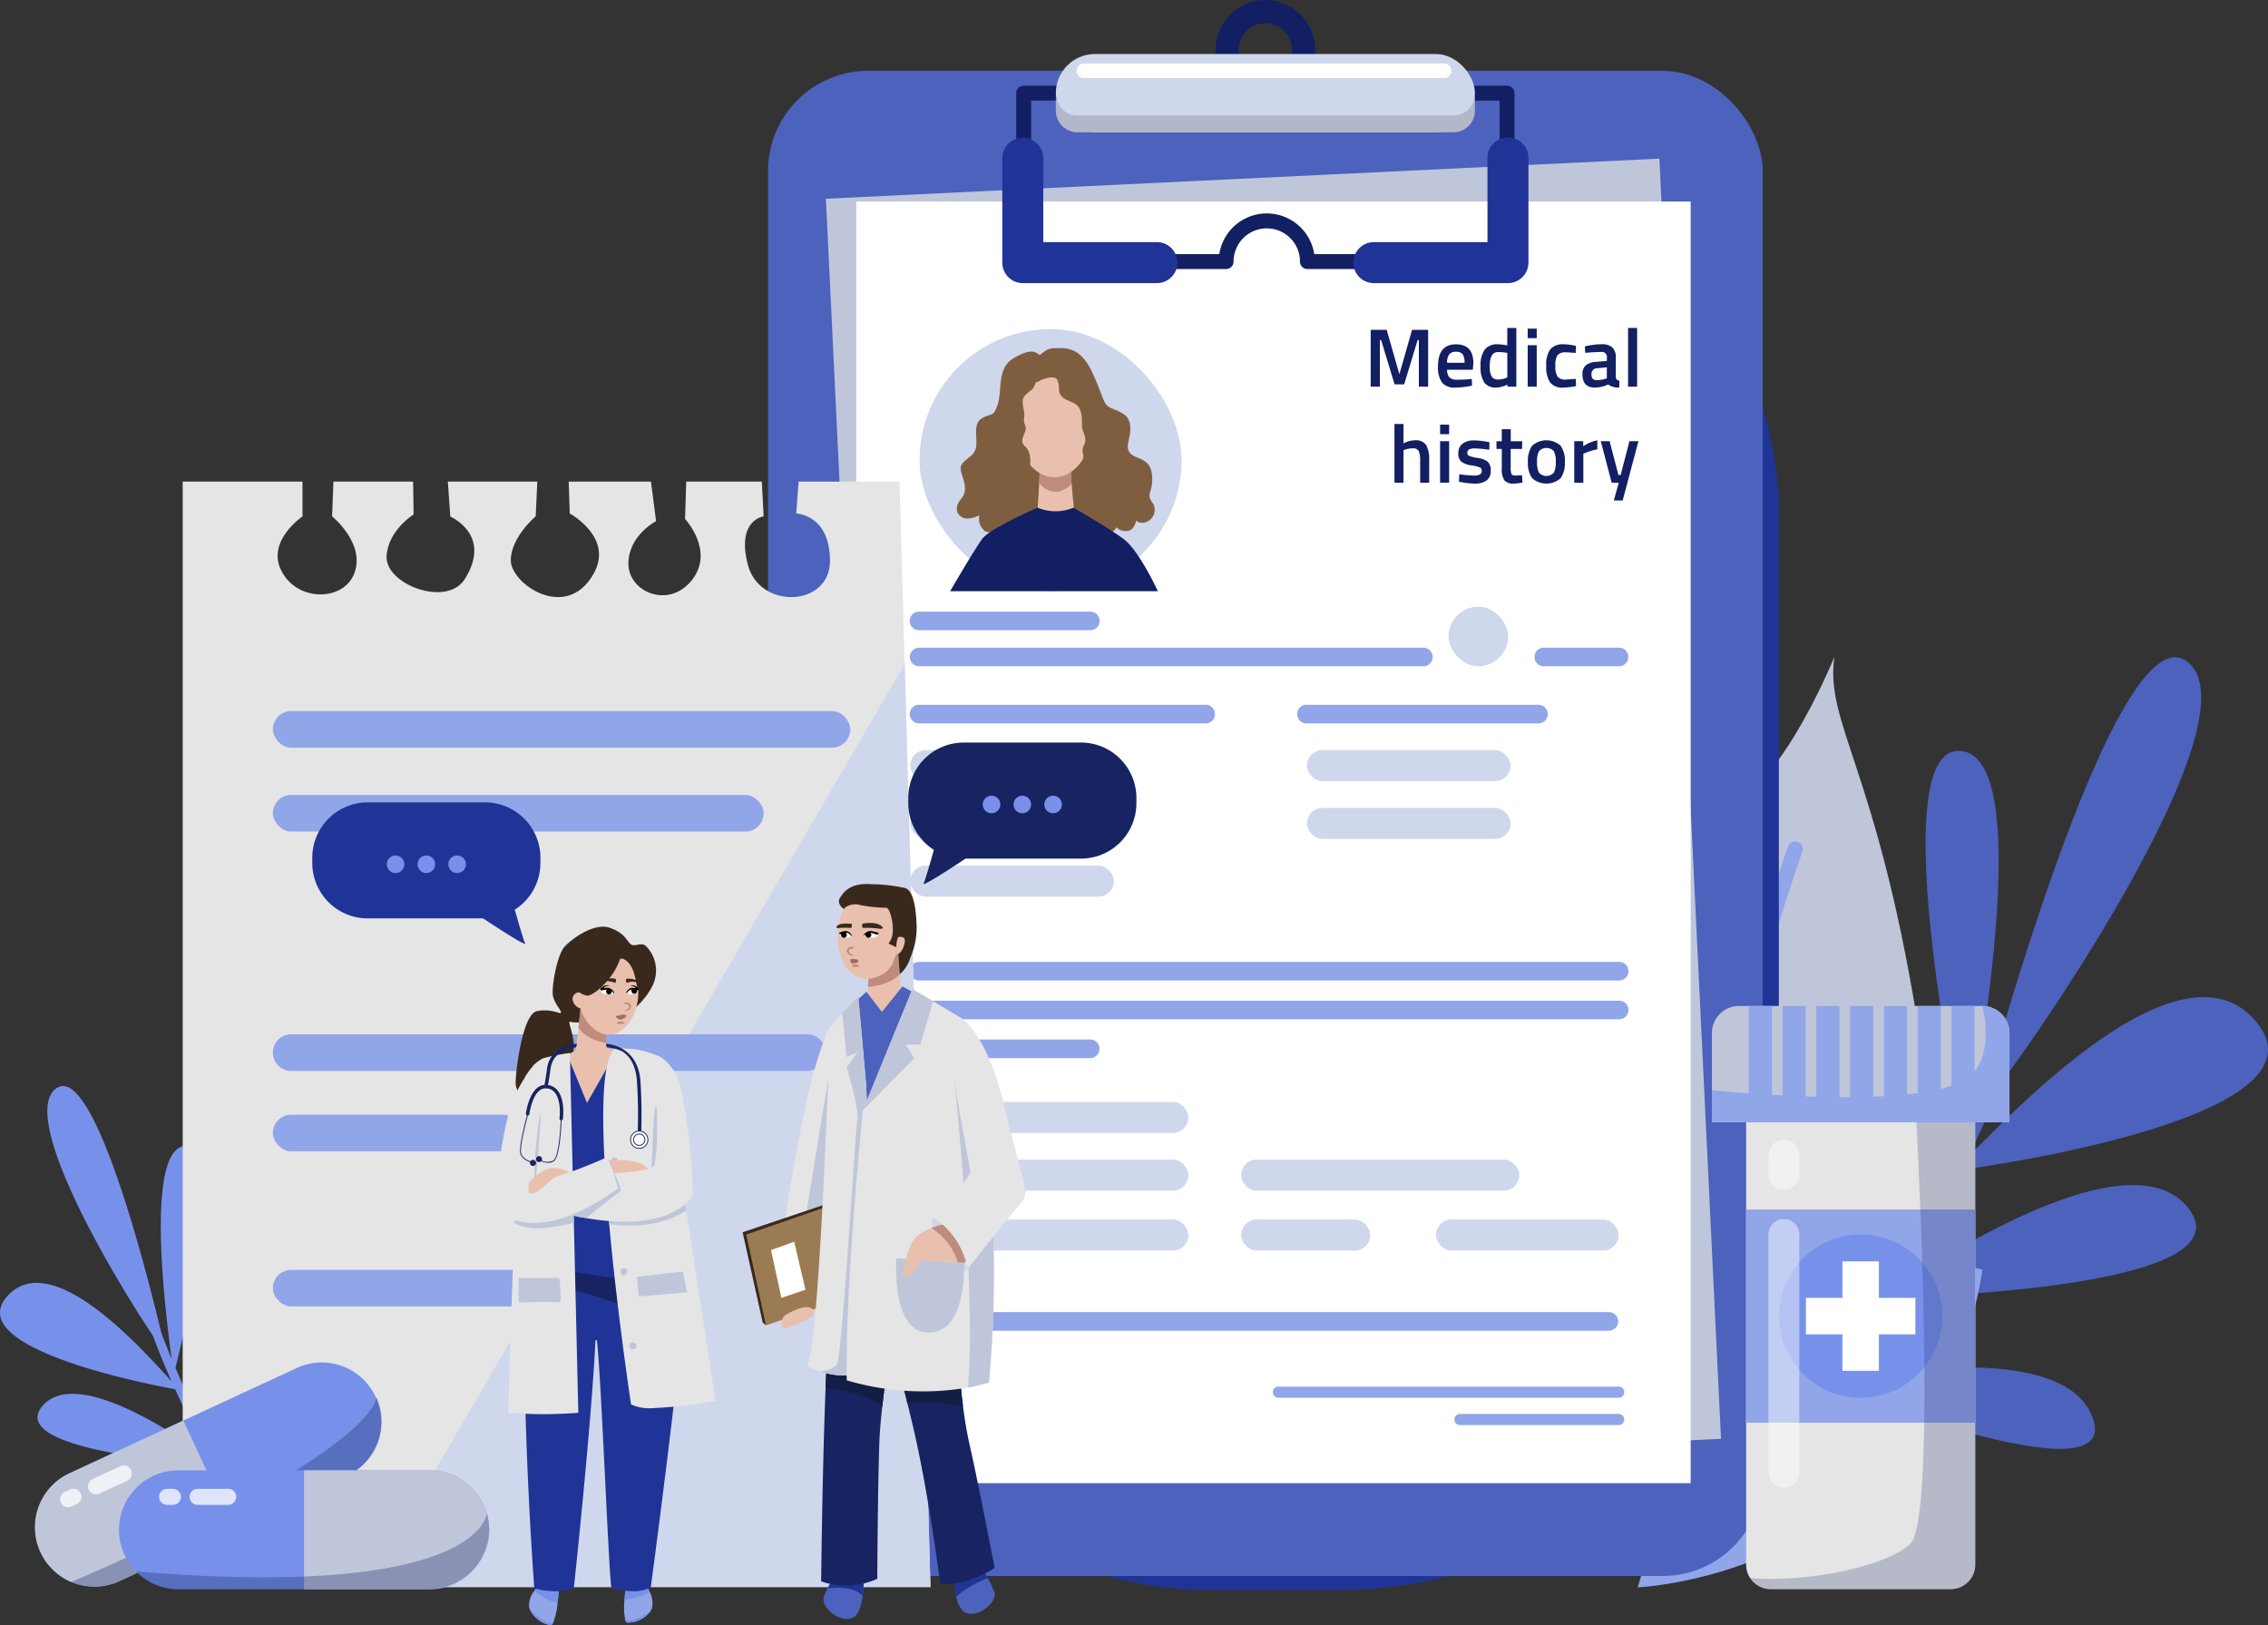 <svg xmlns="http://www.w3.org/2000/svg" width="353.524" height="253.282" viewBox="0 0 353.524 253.282">
  <rect x="0" y="0" width="353.524" height="253.282" fill="#333333" stroke="none"/>
  <g id="Grupo_897" data-name="Grupo 897" transform="translate(-5187.224 -5207.473)">
    <path id="Trazado_4969" data-name="Trazado 4969" d="M5193.85,5426.594c5.339-6.25,21.346,4.771,26.1,8.275-2.227-4.084-4.031-7.795-5.429-10.876-5.223-.96-33.461-6.582-26.074-14.589,6.956-7.54,21.051,8.474,25.528,13.372-1.558-3.515-2.525-6.054-2.931-7.163-5.705-8.447-20.869-33.766-15.189-38.407,5.74-4.691,13.993,27.49,16.5,37.946.275.75.811,2.167,1.62,4.108-1.078-8.078-4.129-32.864,2.2-33.222,6.7-.379-.112,28.608-1.6,34.635,1.112,2.588,2.613,5.871,4.52,9.6-.238-6.115-.594-27.071,5.57-29.356,6.529-2.42-3.221,24.856-5.164,30.145a163.3,163.3,0,0,0,8.455,14.472.693.693,0,1,1-1.158.76q-.7-1.069-1.371-2.126c-4.678,1.583-26.615,8.69-23.683,1.74,2.8-6.634,18.7-3.429,23.3-2.347-1.672-2.665-3.191-5.259-4.558-7.727C5215.363,5435.483,5188.137,5433.281,5193.85,5426.594Z" fill="#7791eb"/>
    <g id="Grupo_843" data-name="Grupo 843">
      <path id="Trazado_4970" data-name="Trazado 4970" d="M5495.856,5380.234c1.222.033,43.9-59.356,32.554-69.441S5495.856,5380.234,5495.856,5380.234Z" fill="#4c62bc"/>
      <path id="Trazado_4971" data-name="Trazado 4971" d="M5493.558,5386c.037-1.361,12.14-60.225-.663-61.486S5493.558,5386,5493.558,5386Z" fill="#4c62bc"/>
      <path id="Trazado_4972" data-name="Trazado 4972" d="M5491.591,5390c1.536-.265,33.909-39.1,47.24-23.383S5491.591,5390,5491.591,5390Z" fill="#4c62bc"/>
      <path id="Trazado_4973" data-name="Trazado 4973" d="M5480.522,5409.752s37.513-27.11,47.8-14S5480.522,5409.752,5480.522,5409.752Z" fill="#4c62bc"/>
      <path id="Trazado_4974" data-name="Trazado 4974" d="M5484.462,5403.134s5.008-48.56-7.212-53.677S5484.462,5403.134,5484.462,5403.134Z" fill="#4c62bc"/>
      <path id="Trazado_4975" data-name="Trazado 4975" d="M5471.381,5423.107s36.941-8.33,42.016,5.254S5471.381,5423.107,5471.381,5423.107Z" fill="#4c62bc"/>
      <g id="Grupo_842" data-name="Grupo 842">
        <path id="Trazado_4976" data-name="Trazado 4976" d="M5469.374,5427.73a1.187,1.187,0,0,0,.968-.5,268.561,268.561,0,0,0,29.665-52.62,1.191,1.191,0,1,0-2.22-.862,266.128,266.128,0,0,1-29.379,52.093,1.192,1.192,0,0,0,.966,1.886Z" fill="#4c62bc"/>
      </g>
    </g>
    <g id="Grupo_844" data-name="Grupo 844">
      <path id="Trazado_4977" data-name="Trazado 4977" d="M5486,5366.085c-6.367-38.91-14.353-45.984-12.836-56.242,0,0-5.2,12.734-11.217,19.1s-29.006,32.9-31.128,71.806,16.979,49.875,16.979,49.875S5492.367,5404.994,5486,5366.085Z" fill="#bfc6da"/>
      <path id="Trazado_4978" data-name="Trazado 4978" d="M5449,5411.985a1.2,1.2,0,0,1,.072-.562c1.165-9.112,2.859-19.492,5.315-30.8-.012-.035-.029-.067-.038-.1l-5.567-22.442a1.191,1.191,0,0,1,2.312-.573l4.454,17.956a361.581,361.581,0,0,1,10.367-36.051,1.19,1.19,0,1,1,2.251.776,360.025,360.025,0,0,0-10.724,37.655l17.371-9.324a1.191,1.191,0,0,1,1.126,2.1l-19.179,10.295c-2.265,10.391-3.88,19.992-5.03,28.539l23-14.69a1.191,1.191,0,0,1,1.282,2.007l-24.689,15.765c-2.9,23.132-2.352,37.776-2.341,38.041a1.189,1.189,0,0,1-1.138,1.241l-.052,0a1.192,1.192,0,0,1-1.189-1.14C5446.6,5450.407,5446.032,5435.5,5449,5411.985Z" fill="#91a5e9"/>
    </g>
    <path id="Trazado_4979" data-name="Trazado 4979" d="M5442.492,5454.869s45.984-1.768,53.766-49.521C5496.258,5405.348,5459.824,5395.444,5442.492,5454.869Z" fill="#91a5e9"/>
    <g id="Grupo_866" data-name="Grupo 866">
      <path id="Trazado_4980" data-name="Trazado 4980" d="M5384.464,5207.473a7.766,7.766,0,1,0,7.767,7.767A7.767,7.767,0,0,0,5384.464,5207.473Zm0,11.9a4.137,4.137,0,1,1,4.137-4.137A4.137,4.137,0,0,1,5384.464,5219.377Z" fill="#121f63"/>
      <rect id="Rectángulo_986" data-name="Rectángulo 986" width="157.556" height="236.769" rx="68.602" transform="translate(5306.944 5218.506)" fill="#203497"/>
      <rect id="Rectángulo_987" data-name="Rectángulo 987" width="155.04" height="234.592" rx="15.612" transform="translate(5306.944 5218.506)" fill="#4c62bc"/>
      <rect id="Rectángulo_988" data-name="Rectángulo 988" width="130.071" height="199.751" transform="translate(5315.962 5238.447) rotate(-2.755)" fill="#bfc6da"/>
      <rect id="Rectángulo_989" data-name="Rectángulo 989" width="130.071" height="199.751" transform="translate(5320.687 5238.883)" fill="#fff"/>
      <g id="Grupo_845" data-name="Grupo 845">
        <path id="Trazado_4981" data-name="Trazado 4981" d="M5347.954,5233.749h-2.322V5221.99a1.161,1.161,0,0,1,1.161-1.161h14.372v2.323h-13.211Z" fill="#121f63"/>
      </g>
      <g id="Grupo_846" data-name="Grupo 846">
        <path id="Trazado_4982" data-name="Trazado 4982" d="M5420.974,5233.749h2.323V5221.99a1.162,1.162,0,0,0-1.162-1.161h-14.371v2.323h13.21Z" fill="#121f63"/>
      </g>
      <rect id="Rectángulo_990" data-name="Rectángulo 990" width="65.326" height="12.194" rx="6.097" transform="translate(5351.801 5215.893)" fill="#cfd7ed"/>
      <path id="Trazado_4983" data-name="Trazado 4983" d="M5400.589,5247.081h-8.507a7.488,7.488,0,0,0-14.8,0h-8.507a1.161,1.161,0,1,0,0,2.323h9.569a1.161,1.161,0,0,0,1.161-1.162,5.177,5.177,0,1,1,10.354,0,1.161,1.161,0,0,0,1.161,1.162h9.569a1.161,1.161,0,0,0,0-2.323Z" fill="#121f63"/>
      <g id="Grupo_847" data-name="Grupo 847">
        <path id="Trazado_4984" data-name="Trazado 4984" d="M5367.552,5251.6h-20.9a3.194,3.194,0,0,1-3.194-3.194v-16.259a3.194,3.194,0,0,1,6.388,0v13.065h17.71a3.194,3.194,0,1,1,0,6.388Z" fill="#203497"/>
      </g>
      <g id="Grupo_848" data-name="Grupo 848">
        <path id="Trazado_4985" data-name="Trazado 4985" d="M5401.376,5251.6h20.9a3.2,3.2,0,0,0,3.194-3.194v-16.259a3.194,3.194,0,1,0-6.387,0v13.065h-17.711a3.194,3.194,0,0,0,0,6.388Z" fill="#203497"/>
      </g>
      <rect id="Rectángulo_991" data-name="Rectángulo 991" width="40.841" height="40.841" rx="20.42" transform="translate(5330.559 5258.766)" fill="#cfd7ed"/>
      <g id="Grupo_850" data-name="Grupo 850">
        <path id="Trazado_4986" data-name="Trazado 4986" d="M5349.143,5262.708c.415.311.822-.974,2.444-.974s4.028-.4,5.975,3.952,1.547,4.811,2.979,5.441,2.749.974,2.863,2.864-.916,3.093,0,4.124,3.093.63,3.38,3.322-.985,2.9.03,4.3a2.031,2.031,0,0,1-1.162,3.179,1.5,1.5,0,0,1-1.331-.3s-.258,1.589-1.461,1.632-1.546-.6-1.546-.6-.8,1.08-1.418,1.117c-1.417.086-1.589-.473-1.906-.945,0,0-.64,1.214-1.487,1.288-.733.065-1.633-1.374-1.633-1.374s.129,1.755-1.117,1.72c-1.58-.045-1.5-1.291-1.5-1.291s-.645,1.475-1.8,1.272a1.486,1.486,0,0,1-1.226-1.347s-.638,1.6-1.824,1.312a1.825,1.825,0,0,1-1.418-1.237s-.387,1.418-1.546.945a2.154,2.154,0,0,1-1.246-1.761s-1.236,1.7-2.512.85a2.479,2.479,0,0,1-.8-2.439,3.728,3.728,0,0,1-2.148.515c-1.166-.231-2.037-1.481-.687-3.05,1.589-1.847-.6-4.167.043-5.283s2.019-1.289,2.277-2.793-.559-3.622.945-4.5,1.761-.058,2.448-2.206-.172-5.584,2.449-7.131S5348.57,5262.278,5349.143,5262.708Z" fill="#7f5e40"/>
        <g id="Grupo_849" data-name="Grupo 849">
          <path id="Trazado_4987" data-name="Trazado 4987" d="M5355.344,5293.078a7.491,7.491,0,0,1-7.09.129c.5-2.873.8-7.47.95-10.431.087-1.687.126-2.842.126-2.842h4.752c.023.8.092,1.842.186,2.988C5354.624,5287.253,5355.344,5293.078,5355.344,5293.078Z" fill="#e9c0ad"/>
          <path id="Trazado_4988" data-name="Trazado 4988" d="M5354.268,5282.922a5.021,5.021,0,0,1-2.154,1.221,3.564,3.564,0,0,1-2.91-1.367c.087-1.687.126-2.842.126-2.842h4.752C5354.1,5280.734,5354.174,5281.776,5354.268,5282.922Z" fill="#be8b7d"/>
          <path id="Trazado_4989" data-name="Trazado 4989" d="M5356.172,5276.884c-.55,1.076.273,1.494-.271,2.355h0a6.836,6.836,0,0,1-1.418,1.552,4.654,4.654,0,0,1-2.9,1.063,4.587,4.587,0,0,1-2.69-.907,6.213,6.213,0,0,1-1.1-1.014v0c-.016-.071.3-1.96-.813-2.927-.983-.855.131-1.972.131-2.71,0-.687-.378-.688-.244-1.809.108-.9-.3-1.775-.221-2.619.081-.9,1.375-1.518,1.6-1.861.343-.515.405-1.064.609-1.02a.3.3,0,0,0,.281-.076c.228-.228,2.511-1.134,2.89-.222.476,1.146.1,1.706.487,2.292.645.982,1.764.948,2.578,1.66s.8,2.141.778,3.269C5355.862,5274.785,5356.818,5275.623,5356.172,5276.884Z" fill="#e9c0ad"/>
        </g>
      </g>
      <path id="Trazado_4990" data-name="Trazado 4990" d="M5348.969,5286.6s-7.4,3.184-8.636,4.853-5.008,8.159-5.008,8.159H5367.7s-2.891-6.333-5.371-8.159-7.781-4.853-7.781-4.853A7.284,7.284,0,0,1,5348.969,5286.6Z" fill="#121f63"/>
      <g id="Grupo_864" data-name="Grupo 864">
        <g id="Grupo_851" data-name="Grupo 851">
          <path id="Trazado_4991" data-name="Trazado 4991" d="M5400.882,5267.735v-8.851h2.494l1.976,6.912,1.977-6.912h2.507v8.851h-1.447v-7.262h-.194l-2.093,6.9h-1.5l-2.093-6.9h-.194v7.262Z" fill="#121f63"/>
          <path id="Trazado_4992" data-name="Trazado 4992" d="M5416.283,5266.572l.361-.039.027,1.047a13.421,13.421,0,0,1-2.611.3,2.48,2.48,0,0,1-2.06-.788,4.055,4.055,0,0,1-.627-2.52q0-3.437,2.8-3.437,2.712,0,2.713,2.959l-.09,1.008h-4.006a1.771,1.771,0,0,0,.349,1.175,1.646,1.646,0,0,0,1.254.375Q5415.313,5266.649,5416.283,5266.572Zm-.776-2.558a2.206,2.206,0,0,0-.3-1.338,1.24,1.24,0,0,0-1.027-.381,1.288,1.288,0,0,0-1.053.4,2.123,2.123,0,0,0-.342,1.318Z" fill="#121f63"/>
          <path id="Trazado_4993" data-name="Trazado 4993" d="M5423.583,5258.587v9.148h-1.4v-.336a3.867,3.867,0,0,1-1.731.478,2.191,2.191,0,0,1-1.854-.763,4.266,4.266,0,0,1-.588-2.558,4.178,4.178,0,0,1,.653-2.61,2.451,2.451,0,0,1,2.035-.814,10.091,10.091,0,0,1,1.473.168v-2.713Zm-1.628,7.8.22-.09v-3.825a8.781,8.781,0,0,0-1.435-.129q-1.305,0-1.3,2.17a3.188,3.188,0,0,0,.3,1.648,1.07,1.07,0,0,0,.963.458A3.412,3.412,0,0,0,5421.955,5266.391Z" fill="#121f63"/>
          <path id="Trazado_4994" data-name="Trazado 4994" d="M5425.353,5260.176v-1.486h1.408v1.486Zm0,7.559v-6.461h1.408v6.461Z" fill="#121f63"/>
          <path id="Trazado_4995" data-name="Trazado 4995" d="M5430.948,5261.132a8.582,8.582,0,0,1,1.615.181l.323.065-.052,1.111q-1.02-.1-1.512-.1a1.591,1.591,0,0,0-1.318.439,2.886,2.886,0,0,0-.335,1.654,3.116,3.116,0,0,0,.323,1.679,1.554,1.554,0,0,0,1.343.465l1.512-.1.039,1.125a12.417,12.417,0,0,1-1.964.232,2.442,2.442,0,0,1-2.074-.795,4.387,4.387,0,0,1-.6-2.6,4.091,4.091,0,0,1,.633-2.578A2.533,2.533,0,0,1,5430.948,5261.132Z" fill="#121f63"/>
          <path id="Trazado_4996" data-name="Trazado 4996" d="M5439.088,5263.264v2.946a.615.615,0,0,0,.148.42.718.718,0,0,0,.42.174l-.038,1.073a2.722,2.722,0,0,1-1.719-.478,4.91,4.91,0,0,1-2.08.478q-1.926,0-1.925-2.054a1.758,1.758,0,0,1,.523-1.422,2.854,2.854,0,0,1,1.609-.53l1.667-.141v-.466a.783.783,0,0,0-.892-.93q-.828,0-2.067.1l-.414.026-.052-1a11.251,11.251,0,0,1,2.591-.336,2.381,2.381,0,0,1,1.706.511A2.18,2.18,0,0,1,5439.088,5263.264Zm-2.9,1.6a.869.869,0,0,0-.891.97q0,.891.788.891a4.977,4.977,0,0,0,1.37-.207l.233-.078v-1.718Z" fill="#121f63"/>
          <path id="Trazado_4997" data-name="Trazado 4997" d="M5441,5267.735v-9.148h1.408v9.148Z" fill="#121f63"/>
        </g>
        <g id="Grupo_852" data-name="Grupo 852">
          <path id="Trazado_4998" data-name="Trazado 4998" d="M5357.1,5305.7h-26.541a1.452,1.452,0,1,1,0-2.9H5357.1a1.452,1.452,0,1,1,0,2.9Z" fill="#91a5e9"/>
        </g>
        <g id="Grupo_853" data-name="Grupo 853">
          <path id="Trazado_4999" data-name="Trazado 4999" d="M5357.1,5372.384h-26.541a1.451,1.451,0,1,1,0-2.9H5357.1a1.451,1.451,0,1,1,0,2.9Z" fill="#91a5e9"/>
        </g>
        <g id="Grupo_854" data-name="Grupo 854">
          <path id="Trazado_5000" data-name="Trazado 5000" d="M5409.143,5311.317h-78.584a1.451,1.451,0,1,1,0-2.9h78.584a1.451,1.451,0,0,1,0,2.9Z" fill="#91a5e9"/>
        </g>
        <g id="Grupo_855" data-name="Grupo 855">
          <path id="Trazado_5001" data-name="Trazado 5001" d="M5439.531,5311.317h-11.613a1.451,1.451,0,1,1,0-2.9h11.613a1.451,1.451,0,1,1,0,2.9Z" fill="#91a5e9"/>
        </g>
        <rect id="Rectángulo_992" data-name="Rectángulo 992" width="9.291" height="9.291" rx="4.645" transform="translate(5413.014 5302.026)" fill="#cfd7ed"/>
        <g id="Grupo_856" data-name="Grupo 856">
          <path id="Trazado_5002" data-name="Trazado 5002" d="M5375.076,5320.221h-44.517a1.452,1.452,0,1,1,0-2.9h44.517a1.452,1.452,0,1,1,0,2.9Z" fill="#91a5e9"/>
        </g>
        <g id="Grupo_857" data-name="Grupo 857">
          <path id="Trazado_5003" data-name="Trazado 5003" d="M5426.95,5320.221h-36a1.452,1.452,0,1,1,0-2.9h36a1.452,1.452,0,1,1,0,2.9Z" fill="#91a5e9"/>
        </g>
        <g id="Grupo_858" data-name="Grupo 858">
          <path id="Trazado_5004" data-name="Trazado 5004" d="M5439.531,5360.287H5330.559a1.452,1.452,0,1,1,0-2.9h108.972a1.452,1.452,0,1,1,0,2.9Z" fill="#91a5e9"/>
        </g>
        <g id="Grupo_859" data-name="Grupo 859">
          <path id="Trazado_5005" data-name="Trazado 5005" d="M5439.531,5366.336H5330.559a1.452,1.452,0,1,1,0-2.9h108.972a1.452,1.452,0,1,1,0,2.9Z" fill="#91a5e9"/>
        </g>
        <g id="Grupo_860" data-name="Grupo 860">
          <path id="Trazado_5006" data-name="Trazado 5006" d="M5438.08,5414.871H5330.559a1.452,1.452,0,0,1,0-2.9H5438.08a1.452,1.452,0,0,1,0,2.9Z" fill="#91a5e9"/>
        </g>
        <g id="Grupo_861" data-name="Grupo 861">
          <path id="Trazado_5007" data-name="Trazado 5007" d="M5439.531,5425.323H5386.5a.871.871,0,1,1,0-1.742h53.034a.871.871,0,0,1,0,1.742Z" fill="#91a5e9"/>
        </g>
        <g id="Grupo_862" data-name="Grupo 862">
          <path id="Trazado_5008" data-name="Trazado 5008" d="M5439.531,5429.581H5414.8a.871.871,0,0,1,0-1.742h24.727a.871.871,0,0,1,0,1.742Z" fill="#91a5e9"/>
        </g>
        <rect id="Rectángulo_993" data-name="Rectángulo 993" width="31.743" height="4.839" rx="2.419" transform="translate(5329.107 5324.382)" fill="#cfd7ed"/>
        <rect id="Rectángulo_994" data-name="Rectángulo 994" width="31.743" height="4.839" rx="2.419" transform="translate(5329.107 5333.383)" fill="#cfd7ed"/>
        <rect id="Rectángulo_995" data-name="Rectángulo 995" width="43.357" height="4.839" rx="2.419" transform="translate(5329.107 5379.208)" fill="#cfd7ed"/>
        <rect id="Rectángulo_996" data-name="Rectángulo 996" width="43.357" height="4.839" rx="2.419" transform="translate(5329.107 5388.208)" fill="#cfd7ed"/>
        <rect id="Rectángulo_997" data-name="Rectángulo 997" width="43.357" height="4.839" rx="2.419" transform="translate(5380.69 5388.208)" fill="#cfd7ed"/>
        <rect id="Rectángulo_998" data-name="Rectángulo 998" width="43.357" height="4.839" rx="2.419" transform="translate(5329.107 5397.547)" fill="#cfd7ed"/>
        <rect id="Rectángulo_999" data-name="Rectángulo 999" width="20.13" height="4.839" rx="2.419" transform="translate(5380.69 5397.547)" fill="#cfd7ed"/>
        <rect id="Rectángulo_1000" data-name="Rectángulo 1000" width="28.477" height="4.839" rx="2.419" transform="translate(5411.054 5397.547)" fill="#cfd7ed"/>
        <rect id="Rectángulo_1001" data-name="Rectángulo 1001" width="31.743" height="4.839" rx="2.419" transform="translate(5390.948 5324.382)" fill="#cfd7ed"/>
        <rect id="Rectángulo_1002" data-name="Rectángulo 1002" width="31.743" height="4.839" rx="2.419" transform="translate(5390.948 5333.383)" fill="#cfd7ed"/>
        <rect id="Rectángulo_1003" data-name="Rectángulo 1003" width="31.743" height="4.839" rx="2.419" transform="translate(5329.107 5342.383)" fill="#cfd7ed"/>
        <g id="Grupo_863" data-name="Grupo 863">
          <path id="Trazado_5009" data-name="Trazado 5009" d="M5405.993,5282.7h-1.408v-9.148h1.408v3.024a3.988,3.988,0,0,1,1.771-.478,1.939,1.939,0,0,1,1.763.73,4.622,4.622,0,0,1,.472,2.41v3.462h-1.409v-3.424a3.608,3.608,0,0,0-.219-1.486.938.938,0,0,0-.931-.439,3.891,3.891,0,0,0-1.24.207l-.207.077Z" fill="#121f63"/>
          <path id="Trazado_5010" data-name="Trazado 5010" d="M5411.7,5275.142v-1.487h1.408v1.487Zm0,7.558v-6.461h1.408v6.461Z" fill="#121f63"/>
          <path id="Trazado_5011" data-name="Trazado 5011" d="M5419.366,5277.57a18.8,18.8,0,0,0-2.21-.206,1.962,1.962,0,0,0-.949.162.551.551,0,0,0-.265.51.5.5,0,0,0,.291.49,6.443,6.443,0,0,0,1.369.33,3.152,3.152,0,0,1,1.531.588,1.835,1.835,0,0,1,.453,1.422,1.731,1.731,0,0,1-.653,1.5,3.2,3.2,0,0,1-1.906.478,11.43,11.43,0,0,1-1.99-.22l-.4-.064.052-1.176a19.155,19.155,0,0,0,2.235.207,2.065,2.065,0,0,0,.975-.168.59.59,0,0,0,.291-.555.555.555,0,0,0-.278-.537,5.5,5.5,0,0,0-1.331-.323,3.533,3.533,0,0,1-1.544-.549,1.631,1.631,0,0,1-.491-1.369,1.716,1.716,0,0,1,.679-1.487,2.891,2.891,0,0,1,1.738-.49,12.307,12.307,0,0,1,2.028.206l.4.078Z" fill="#121f63"/>
          <path id="Trazado_5012" data-name="Trazado 5012" d="M5424.483,5277.441H5422.7v2.843a3.04,3.04,0,0,0,.116,1.047q.116.258.6.258l1.059-.039.065,1.124a7.515,7.515,0,0,1-1.318.168,1.853,1.853,0,0,1-1.5-.5,3.165,3.165,0,0,1-.407-1.9v-3h-.827v-1.2h.827v-1.873h1.4v1.873h1.783Z" fill="#121f63"/>
          <path id="Trazado_5013" data-name="Trazado 5013" d="M5426.052,5276.938a3.344,3.344,0,0,1,4.432,0,4,4,0,0,1,.665,2.519,4.158,4.158,0,0,1-.646,2.533,3.358,3.358,0,0,1-4.47,0,4.158,4.158,0,0,1-.646-2.533A4.01,4.01,0,0,1,5426.052,5276.938Zm1.053,4.2a1.57,1.57,0,0,0,2.326,0,3.585,3.585,0,0,0,.3-1.693,3.237,3.237,0,0,0-.316-1.667,1.578,1.578,0,0,0-2.287,0,3.225,3.225,0,0,0-.317,1.667A3.585,3.585,0,0,0,5427.1,5281.137Z" fill="#121f63"/>
          <path id="Trazado_5014" data-name="Trazado 5014" d="M5432.61,5282.7v-6.461h1.4v.776a6.13,6.13,0,0,1,2.2-.917v1.408a9.057,9.057,0,0,0-1.9.569l-.284.116v4.509Z" fill="#121f63"/>
          <path id="Trazado_5015" data-name="Trazado 5015" d="M5436.744,5276.239h1.382l1.37,5.259h.349l1.369-5.259h1.4l-2.455,9.239h-1.383l.776-2.778h-1.111Z" fill="#121f63"/>
        </g>
      </g>
      <path id="Trazado_5016" data-name="Trazado 5016" d="M5417.127,5222.112v2.613a3.36,3.36,0,0,1-3.362,3.362h-58.6a3.361,3.361,0,0,1-3.362-3.362v-2.613a3.361,3.361,0,0,0,3.362,3.362h58.6A3.36,3.36,0,0,0,5417.127,5222.112Z" fill="#b2b8c9"/>
      <g id="Grupo_865" data-name="Grupo 865">
        <path id="Trazado_5017" data-name="Trazado 5017" d="M5412.336,5219.632h-56.18a1.125,1.125,0,0,1,0-2.251h56.18a1.125,1.125,0,1,1,0,2.251Z" fill="#fff"/>
      </g>
    </g>
    <g id="Grupo_867" data-name="Grupo 867">
      <path id="Trazado_5018" data-name="Trazado 5018" d="M5332.263,5454.827h-87.811l-28.752-.106V5282.535h18.676v5.424s-5.483,3.708-3.409,8.228c2.346,5.171,9.936,5.124,11.538.5s-3.516-8.733-3.516-8.733l.206-5.424h12.422l.08,5.125s-3.948,2.419-4.214,6.466c-.3,4.4,9.371,8.076,12.182,3.616,4.374-6.925-2.253-9.757-2.253-9.757l-.379-5.45h13.944l-.252,5.41s-3.882,3.264-3.882,6.879,8.567,9.591,12.854,2.174c3.33-5.723-3.662-9.485-3.662-9.485l-.166-4.978h12.821l.8,6.168s-4.314,2.22-4.314,6.626c0,4.427,6.281,7.112,9.89,2.572s-1.057-9.544-1.057-9.544l.18-5.822h11.784l.285,5.424s-4.273.5-2.465,7.53,12.807,6.626,12.807-.6-5.264-7.384-5.264-7.384l.372-4.965h15.732l.8,28.433v.007Z" fill="#e5e5e6"/>
      <path id="Trazado_5019" data-name="Trazado 5019" d="M5332.263,5454.827h-87.811l83.79-143.852Z" fill="#cfd7ed"/>
      <rect id="Rectángulo_1004" data-name="Rectángulo 1004" width="90.004" height="5.7" rx="2.85" transform="translate(5229.76 5318.301)" fill="#91a5e9"/>
      <rect id="Rectángulo_1005" data-name="Rectángulo 1005" width="76.501" height="5.7" rx="2.85" transform="translate(5229.76 5331.375)" fill="#91a5e9"/>
      <path id="Trazado_5020" data-name="Trazado 5020" d="M5313.053,5374.381H5232.61a2.85,2.85,0,0,1-2.85-2.85h0a2.85,2.85,0,0,1,2.85-2.85h80.443a2.85,2.85,0,0,1,2.85,2.85h0A2.85,2.85,0,0,1,5313.053,5374.381Z" fill="#91a5e9"/>
      <rect id="Rectángulo_1006" data-name="Rectángulo 1006" width="38.733" height="5.7" rx="2.85" transform="translate(5229.76 5381.212)" fill="#91a5e9"/>
      <rect id="Rectángulo_1007" data-name="Rectángulo 1007" width="61.533" height="5.7" rx="2.85" transform="translate(5229.76 5405.388)" fill="#91a5e9"/>
    </g>
    <g id="Grupo_870" data-name="Grupo 870">
      <path id="Trazado_5021" data-name="Trazado 5021" d="M5241.361,5437.449l-35.544,16.464a9.262,9.262,0,0,1-7.786-16.807l35.541-16.465a9.263,9.263,0,0,1,7.789,16.808Z" fill="#7791eb"/>
      <path id="Trazado_5022" data-name="Trazado 5022" d="M5193.521,5449.4a9.259,9.259,0,0,1,4.511-12.3l17.77-8.233,7.787,16.81-17.77,8.232A9.264,9.264,0,0,1,5193.521,5449.4Z" fill="#bfc6da"/>
      <path id="Trazado_5023" data-name="Trazado 5023" d="M5241.361,5437.449l-35.544,16.464a9.218,9.218,0,0,1-7.514.119c48.647-20.79,47.567-28.881,47.567-28.881A9.262,9.262,0,0,1,5241.361,5437.449Z" fill="#172461" opacity="0.32"/>
      <g id="Grupo_868" data-name="Grupo 868" opacity="0.76">
        <path id="Trazado_5024" data-name="Trazado 5024" d="M5199.2,5441.879l-.814.376a1.248,1.248,0,1,1-1.048-2.265l.814-.377a1.248,1.248,0,0,1,1.048,2.266Z" fill="#fff"/>
      </g>
      <g id="Grupo_869" data-name="Grupo 869" opacity="0.76">
        <path id="Trazado_5025" data-name="Trazado 5025" d="M5207.027,5438.26l-4.319,2a1.248,1.248,0,1,1-1.048-2.266l4.32-2a1.248,1.248,0,1,1,1.047,2.266Z" fill="#fff"/>
      </g>
    </g>
    <g id="Grupo_873" data-name="Grupo 873">
      <path id="Trazado_5026" data-name="Trazado 5026" d="M5263.469,5445.887v.006c0,.156,0,.312-.013.465,0,.1-.012.2-.022.3a9.259,9.259,0,0,1-9.23,8.5h-39.167a9.229,9.229,0,0,1-6.6-2.765,8.994,8.994,0,0,1-.661-.749,9.26,9.26,0,0,1,7.261-15.013H5254.2a9.265,9.265,0,0,1,8.909,6.725h0c.081.287.15.58.2.88.015.084.031.172.043.256.019.118.035.234.047.356.013.1.022.2.028.3.007.072.013.144.016.219s.006.131.009.2C5263.465,5445.668,5263.469,5445.778,5263.469,5445.887Z" fill="#7791eb"/>
      <path id="Trazado_5027" data-name="Trazado 5027" d="M5263.468,5445.891a9.26,9.26,0,0,1-9.263,9.263H5234.62v-18.525h19.585A9.263,9.263,0,0,1,5263.468,5445.891Z" fill="#bfc6da"/>
      <path id="Trazado_5028" data-name="Trazado 5028" d="M5263.469,5445.765v.128c0,.156,0,.312-.013.465,0,.1-.012.2-.022.3a9.463,9.463,0,0,1-9.424,8.5h-38.973a9.229,9.229,0,0,1-6.6-2.765c53.861,4.475,54.676-9.037,54.676-9.037h0c.081.287.15.58.2.88.015.084.031.172.043.256.019.118.035.234.047.356.013.1.022.2.028.3.007.072.013.144.016.219s.006.131.009.2S5263.469,5445.7,5263.469,5445.765Z" fill="#172461" opacity="0.32"/>
      <g id="Grupo_871" data-name="Grupo 871" opacity="0.76">
        <path id="Trazado_5029" data-name="Trazado 5029" d="M5214.174,5442.017h-.9a1.248,1.248,0,0,1,0-2.5h.9a1.248,1.248,0,1,1,0,2.5Z" fill="#fff"/>
      </g>
      <g id="Grupo_872" data-name="Grupo 872" opacity="0.76">
        <path id="Trazado_5030" data-name="Trazado 5030" d="M5222.795,5442.017h-4.759a1.248,1.248,0,0,1,0-2.5h4.759a1.248,1.248,0,0,1,0,2.5Z" fill="#fff"/>
      </g>
    </g>
    <g id="Grupo_876" data-name="Grupo 876">
      <path id="Trazado_5031" data-name="Trazado 5031" d="M5495.118,5379.454v71.876a3.822,3.822,0,0,1-3.822,3.822h-28.073a3.826,3.826,0,0,1-3.822-3.822v-71.876Z" fill="#e5e5e6"/>
      <path id="Trazado_5032" data-name="Trazado 5032" d="M5500.449,5368.483v13.9H5454.07v-13.9a4.221,4.221,0,0,1,4.222-4.222h37.935A4.221,4.221,0,0,1,5500.449,5368.483Z" fill="#bfc6da"/>
      <rect id="Rectángulo_1008" data-name="Rectángulo 1008" width="35.717" height="33.227" transform="translate(5459.401 5395.982)" fill="#91a5e9"/>
      <circle id="Elipse_67" data-name="Elipse 67" cx="12.727" cy="12.727" r="12.727" transform="translate(5464.532 5399.868)" fill="#7791eb"/>
      <path id="Trazado_5033" data-name="Trazado 5033" d="M5480.1,5409.752v-5.687h-5.687v5.687h-5.687v5.687h5.687v5.687h5.687v-5.687h5.687v-5.687Z" fill="#fff"/>
      <path id="Trazado_5034" data-name="Trazado 5034" d="M5495.118,5379.454v71.876a3.822,3.822,0,0,1-3.822,3.822h-28.073a3.812,3.812,0,0,1-3.209-1.748c8.183.8,21.306-1.679,25-5.369,4.4-4.4.778-68.581.778-68.581Z" fill="#172461" opacity="0.23"/>
      <g id="Grupo_874" data-name="Grupo 874" opacity="0.46">
        <path id="Trazado_5035" data-name="Trazado 5035" d="M5465.286,5392.95a2.4,2.4,0,0,1-2.4-2.4v-3.021a2.4,2.4,0,1,1,4.8,0v3.021A2.4,2.4,0,0,1,5465.286,5392.95Z" fill="#fff"/>
      </g>
      <g id="Grupo_875" data-name="Grupo 875" opacity="0.46">
        <path id="Trazado_5036" data-name="Trazado 5036" d="M5465.286,5439.328a2.4,2.4,0,0,1-2.4-2.4v-37.061a2.4,2.4,0,1,1,4.8,0v37.061A2.4,2.4,0,0,1,5465.286,5439.328Z" fill="#fff"/>
      </g>
      <path id="Trazado_5037" data-name="Trazado 5037" d="M5500.449,5368.483v13.9H5454.07V5377.4c21.789,1.955,35.917,1.244,40.092-2.132s2.065-11.008,2.065-11.008A4.221,4.221,0,0,1,5500.449,5368.483Z" fill="#91a5e9"/>
      <rect id="Rectángulo_1009" data-name="Rectángulo 1009" width="3.598" height="18.125" transform="translate(5459.822 5364.261)" fill="#91a5e9"/>
      <rect id="Rectángulo_1010" data-name="Rectángulo 1010" width="3.604" height="18.125" transform="translate(5465.084 5364.261)" fill="#91a5e9"/>
      <rect id="Rectángulo_1011" data-name="Rectángulo 1011" width="3.598" height="18.125" transform="translate(5470.351 5364.261)" fill="#91a5e9"/>
      <rect id="Rectángulo_1012" data-name="Rectángulo 1012" width="3.593" height="18.125" transform="translate(5475.618 5364.261)" fill="#91a5e9"/>
      <rect id="Rectángulo_1013" data-name="Rectángulo 1013" width="3.598" height="18.125" transform="translate(5480.879 5364.261)" fill="#91a5e9"/>
      <rect id="Rectángulo_1014" data-name="Rectángulo 1014" width="3.604" height="18.125" transform="translate(5486.141 5364.261)" fill="#91a5e9"/>
      <rect id="Rectángulo_1015" data-name="Rectángulo 1015" width="3.598" height="18.125" transform="translate(5491.408 5364.261)" fill="#91a5e9"/>
    </g>
    <g id="Grupo_878" data-name="Grupo 878">
      <path id="Trazado_5038" data-name="Trazado 5038" d="M5271.462,5341.967v-.8a8.644,8.644,0,0,0-8.643-8.643h-18.276a8.644,8.644,0,0,0-8.643,8.643v.8a8.644,8.644,0,0,0,8.643,8.644h17.985c1.6,1.057,6.853,4.5,6.547,3.884-.246-.5-1.1-3.435-1.608-5.242A8.636,8.636,0,0,0,5271.462,5341.967Z" fill="#203497"/>
      <g id="Grupo_877" data-name="Grupo 877">
        <circle id="Elipse_68" data-name="Elipse 68" cx="1.371" cy="1.371" r="1.371" transform="translate(5247.512 5340.803)" fill="#7791eb"/>
        <circle id="Elipse_69" data-name="Elipse 69" cx="1.371" cy="1.371" r="1.371" transform="translate(5252.182 5343.403) rotate(-84.345)" fill="#7791eb"/>
        <circle id="Elipse_70" data-name="Elipse 70" cx="1.371" cy="1.371" r="1.371" transform="translate(5257.108 5340.803)" fill="#7791eb"/>
      </g>
    </g>
    <g id="Grupo_880" data-name="Grupo 880">
      <path id="Trazado_5039" data-name="Trazado 5039" d="M5328.8,5332.648v-.8a8.644,8.644,0,0,1,8.644-8.644h18.275a8.643,8.643,0,0,1,8.644,8.644v.8a8.644,8.644,0,0,1-8.644,8.643h-17.985c-1.6,1.057-6.853,4.5-6.547,3.884.247-.5,1.1-3.435,1.609-5.242A8.634,8.634,0,0,1,5328.8,5332.648Z" fill="#172461"/>
      <g id="Grupo_879" data-name="Grupo 879">
        <circle id="Elipse_71" data-name="Elipse 71" cx="1.371" cy="1.371" r="1.371" transform="translate(5350.007 5331.483)" fill="#7791eb"/>
        <circle id="Elipse_72" data-name="Elipse 72" cx="1.371" cy="1.371" r="1.371" transform="translate(5345.209 5331.483)" fill="#7791eb"/>
        <circle id="Elipse_73" data-name="Elipse 73" cx="1.371" cy="1.371" r="1.371" transform="translate(5340.411 5331.483)" fill="#7791eb"/>
      </g>
    </g>
    <g id="Grupo_886" data-name="Grupo 886">
      <path id="Trazado_5040" data-name="Trazado 5040" d="M5337.5,5458.7a3.738,3.738,0,0,1-1.2-2.4,25.771,25.771,0,0,1-.313-5.558l3.121-.933s1.15,1.876,2.091,3.63c.387.718.736,1.415.959,1.953C5342.924,5457.242,5339.4,5459.892,5337.5,5458.7Z" fill="#4c62bc"/>
      <path id="Trazado_5041" data-name="Trazado 5041" d="M5341.2,5453.435a16.3,16.3,0,0,0-4.9,2.861,25.771,25.771,0,0,1-.313-5.558l3.121-.933S5340.258,5451.681,5341.2,5453.435Z" fill="#203497"/>
      <path id="Trazado_5042" data-name="Trazado 5042" d="M5321.7,5456.2c-.2,1.463-.6,2.822-1.354,3.3-1.9,1.192-5.42-1.457-4.655-3.312.138-.336.329-.736.544-1.163.975-1.923,2.5-4.419,2.5-4.419l3.121.933A28.051,28.051,0,0,1,5321.7,5456.2Z" fill="#4c62bc"/>
      <path id="Trazado_5043" data-name="Trazado 5043" d="M5321.7,5456.2c-1.285-1.4-3.937-1.348-5.465-1.179.975-1.923,2.5-4.419,2.5-4.419l3.121.933A28.051,28.051,0,0,1,5321.7,5456.2Z" fill="#203497"/>
      <path id="Trazado_5044" data-name="Trazado 5044" d="M5328.312,5367.795a7.6,7.6,0,0,1-6.341.065c.282-2.377.434-4.521.553-6.6.054-.95.1-1.887.151-2.826.09-1.7.132-2.869.132-2.869l4.449.052c.021.809.088,1.861.18,3.02.016.214.034.427.052.642C5327.834,5363.471,5328.312,5367.795,5328.312,5367.795Z" fill="#e9c0ad"/>
      <path id="Trazado_5045" data-name="Trazado 5045" d="M5326.158,5416.086s-.864,5.659-1.418,10.677c-.217,1.977-.386,3.852-.437,5.243-.275,7.806-.331,21.527-.331,21.527a11.723,11.723,0,0,1-8.754.4c.178-14.49.456-24.075.692-30.087.244-6.29.445-8.671.445-8.671Z" fill="#172461"/>
      <path id="Trazado_5046" data-name="Trazado 5046" d="M5326.158,5416.086s-.864,5.659-1.418,10.677c-2.148-2-6.12-2.686-8.83-2.917.244-6.29.445-8.671.445-8.671Z" fill="#131e45"/>
      <path id="Trazado_5047" data-name="Trazado 5047" d="M5342.264,5451.843c-5.4,3.306-8.494,2.371-8.494,2.371s-1.608-12.643-3.837-22.671c-.45-2.027-.874-3.792-1.261-5.32a65,65,0,0,0-2.514-8.325l10.42-1.812a97.4,97.4,0,0,0,.755,10.558c.26,2.032.61,4.168,1.079,6.223C5339.675,5438.4,5342.264,5451.843,5342.264,5451.843Z" fill="#172461"/>
      <path id="Trazado_5048" data-name="Trazado 5048" d="M5337.333,5426.644a24.887,24.887,0,0,0-8.661-.421,65,65,0,0,0-2.514-8.325l10.42-1.812A97.4,97.4,0,0,0,5337.333,5426.644Z" fill="#131e45"/>
      <path id="Trazado_5049" data-name="Trazado 5049" d="M5322.271,5362.044l2.421,3.143,3.2-3.976,3.594,1.976-10.788,21.829-.222-21.342Z" fill="#4c62bc"/>
      <path id="Trazado_5050" data-name="Trazado 5050" d="M5316.845,5367.344l-.866,43.21c-1.3,1.155-3.768,1.282-5.572,1.192a18.907,18.907,0,0,1-2.194-.23c-.59-4.393,3.755-29.841,5.962-37.331.339-1.155.638-2.117.9-2.914C5316.514,5366.881,5316.845,5367.344,5316.845,5367.344Z" fill="#e5e5e6"/>
      <path id="Trazado_5051" data-name="Trazado 5051" d="M5316.342,5375.547l-.363,35.007c-1.3,1.155-3.768,1.282-5.572,1.192Z" fill="#bfc6da"/>
      <path id="Trazado_5052" data-name="Trazado 5052" d="M5302.976,5399.529l3.135,14.056.5.439,15-20.385-.576-.2Z" fill="#39291c"/>
      <path id="Trazado_5053" data-name="Trazado 5053" d="M5303.549,5399.882l18.061-6.244,2.371,14.593-17.367,5.792Z" fill="#9b7b53"/>
      <path id="Trazado_5054" data-name="Trazado 5054" d="M5322.078,5421.34a11.127,11.127,0,0,1-6.992-.125,11.8,11.8,0,0,1-2.03-.85c2.184-5.426,3.31-52.271,3.789-53.021a23.774,23.774,0,0,1,1.656-1.907c1.166-1.259,2.5-2.631,2.5-2.631s.678,7.326,1.2,13.377S5322.078,5421.34,5322.078,5421.34Z" fill="#e5e5e6"/>
      <path id="Trazado_5055" data-name="Trazado 5055" d="M5322.078,5421.34a11.127,11.127,0,0,1-6.992-.125c1.2-.169,2.316-.519,2.642-1.216.778-1.68,2.8-35.815,3.115-37.934s-1.653-8.214-1.653-8.214l1.653-2.318-1.653.663-.689-6.759c1.166-1.259,2.5-2.631,2.5-2.631s.678,7.326,1.2,13.377S5322.078,5421.34,5322.078,5421.34Z" fill="#bfc6da"/>
      <path id="Trazado_5056" data-name="Trazado 5056" d="M5341.379,5422.956c-1.089.318-2.173.572-3.243.774a41.9,41.9,0,0,1-18.927-1.124c-.281-14.686,2.516-42.075,2.516-42.075l7.729-18.915,3.24,1.927v0l4.252,2.528s.615,2.056,1.492,6.289c.792,3.813,1.8,9.393,2.766,16.822C5343.241,5404.858,5341.379,5422.956,5341.379,5422.956Z" fill="#e5e5e6"/>
      <path id="Trazado_5057" data-name="Trazado 5057" d="M5341.379,5422.956c-1.089.318-2.173.572-3.243.774.008-.186.019-.374.032-.567,1.15-15.847-2.093-46.641-2.181-47.237l2.451-3.564c.792,3.813,1.8,9.393,2.766,16.822C5343.241,5404.858,5341.379,5422.956,5341.379,5422.956Z" fill="#bfc6da"/>
      <path id="Trazado_5058" data-name="Trazado 5058" d="M5332.695,5397.236s-1.2.848,1.864,4.954,3.211,3.434,3.486,3.085,1.288-4.524-1.24-6.618S5332.695,5397.236,5332.695,5397.236Z" fill="#cfd7ed"/>
      <path id="Trazado_5059" data-name="Trazado 5059" d="M5326.946,5403.589s-.9,11.667,5.1,11.584,5.439-10.9,5.439-10.9Z" fill="#bfc6da"/>
      <path id="Trazado_5060" data-name="Trazado 5060" d="M5337.487,5404.272l-.946-.061-5.937-.384c-.408,2.578-3.3,3.042-2.74,1.947s.758-4.135,2.149-5.5a7.351,7.351,0,0,1,2.384-1.412,12.874,12.874,0,0,1,1.744-.549C5337.627,5396.87,5340.674,5402.214,5337.487,5404.272Z" fill="#e9c0ad"/>
      <path id="Trazado_5061" data-name="Trazado 5061" d="M5337.487,5404.272l-.946-.061a9.86,9.86,0,0,0-4.144-5.346,12.874,12.874,0,0,1,1.744-.549C5337.627,5396.87,5340.674,5402.214,5337.487,5404.272Z" fill="#be8b7d"/>
      <path id="Trazado_5062" data-name="Trazado 5062" d="M5336.946,5366.073s4.035,2.123,6.852,13.885,3.963,13.48,2.758,14.774-8.511,10.543-8.511,10.543a12.034,12.034,0,0,0-5.35-8.039s5.813-6.123,5.751-7.2-2.23-11.558-2.66-15.687C5335.481,5371.422,5335.874,5366.135,5336.946,5366.073Z" fill="#e5e5e6"/>
      <path id="Trazado_5063" data-name="Trazado 5063" d="M5309.8,5412.331c-.886.492-.949,1.814-.512,2.129s4.709-1.571,4.77-2.2S5313.7,5410.168,5309.8,5412.331Z" fill="#e9c0ad"/>
      <g id="Grupo_882" data-name="Grupo 882">
        <path id="Trazado_5064" data-name="Trazado 5064" d="M5318.716,5349.137s-1.142-.819-.561-1.733,1.619-2.377,4.9-2.128a26.53,26.53,0,0,1,5.219.592c1.2.332,1.686,2.626,1.811,5.45a11.8,11.8,0,0,1-1,5.514,4.982,4.982,0,0,1-1.6,2.45l-7.755-8.472Z" fill="#39291c"/>
        <path id="Trazado_5065" data-name="Trazado 5065" d="M5327.488,5359.282a4.861,4.861,0,0,1-1.125.923,8.715,8.715,0,0,1-3.839,1.058c.054-.95.1-1.887.151-2.826.09-1.7.132-2.869.132-2.869l4.449.052c.021.809.088,1.861.18,3.02C5327.452,5358.854,5327.47,5359.067,5327.488,5359.282Z" fill="#be8b7d"/>
        <g id="Grupo_881" data-name="Grupo 881">
          <path id="Trazado_5066" data-name="Trazado 5066" d="M5327.225,5353.517c.146-3.616-1.841-6.446-4.429-6.551a4.632,4.632,0,0,0-3.934,1.939,8.71,8.71,0,0,0-1.018,4.418c-.147,3.616,1.833,6.633,4.421,6.738a5.367,5.367,0,0,0,3.143-1.179c.975-.867.951-1.332,1.475-2.658.879-.016,1.319-1.349,1.387-2.1C5328.346,5353.3,5327.225,5353.52,5327.225,5353.517Z" fill="#e9c0ad"/>
        </g>
        <path id="Trazado_5067" data-name="Trazado 5067" d="M5321.239,5348.515a21.655,21.655,0,0,0,4.111.436c.635-.1,1.589,3.644.654,5.14-.043.069-.239.378-.283.447.124.048.984.47,1.228.546a3.776,3.776,0,0,1,.276-1.567,16.67,16.67,0,0,0,1.049-4.13,15.142,15.142,0,0,0-1.086-2.425l-4.133-1.094-3.125.872-1.214,2.4A2.6,2.6,0,0,1,5321.239,5348.515Z" fill="#39291c"/>
      </g>
      <g id="Grupo_885" data-name="Grupo 885">
        <path id="Trazado_5068" data-name="Trazado 5068" d="M5322.082,5353.025a1.186,1.186,0,0,1,1.364-.193l.664.225s-.069.725-1.284.547c-.976-.144-.887-.385-.887-.385S5322.041,5353.068,5322.082,5353.025Z" fill="#fff"/>
        <path id="Trazado_5069" data-name="Trazado 5069" d="M5321.754,5352.1a13.24,13.24,0,0,1,2.472.11c1.148.145.411-.653-.59-.834a5.954,5.954,0,0,0-1.9.04C5321.487,5351.459,5321.623,5352.1,5321.754,5352.1Z" fill="#39291c"/>
        <path id="Trazado_5070" data-name="Trazado 5070" d="M5322.141,5353.1a.453.453,0,1,0,.517-.377A.453.453,0,0,0,5322.141,5353.1Z"/>
        <g id="Grupo_883" data-name="Grupo 883">
          <path id="Trazado_5071" data-name="Trazado 5071" d="M5321.888,5353.129a1.107,1.107,0,0,1,.11-.132,1.347,1.347,0,0,1,.122-.115,1.416,1.416,0,0,1,.274-.18,1.175,1.175,0,0,1,.608-.115c.052,0,.1.014.152.021s.094.02.141.029c.093.021.186.043.279.066a4.582,4.582,0,0,1,.555.137v0a.211.211,0,0,1,0,.2l-.015.016a.247.247,0,0,1-.3.061.353.353,0,0,0-.049-.023c-.087-.033-.176-.064-.265-.093s-.179-.058-.269-.085c-.045-.013-.092-.029-.134-.039s-.085-.023-.128-.028a.988.988,0,0,0-.517.06,1.137,1.137,0,0,0-.243.138,1.18,1.18,0,0,0-.112.092.969.969,0,0,0-.1.1l0,.006a.069.069,0,0,1-.117-.008A.106.106,0,0,1,5321.888,5353.129Z"/>
        </g>
        <path id="Trazado_5072" data-name="Trazado 5072" d="M5319.8,5353.079a.967.967,0,0,0-1.186-.271l-.585.186s.043.726,1.108.619c.855-.087.784-.332.784-.332S5319.835,5353.124,5319.8,5353.079Z" fill="#fff"/>
        <path id="Trazado_5073" data-name="Trazado 5073" d="M5319.877,5352.1a11.331,11.331,0,0,0-1.8,0c-.9.127-.39-.6.488-.657a7.721,7.721,0,0,1,1.367.012C5320.1,5351.488,5319.97,5352.1,5319.877,5352.1Z" fill="#39291c"/>
        <path id="Trazado_5074" data-name="Trazado 5074" d="M5319.216,5353.124a.453.453,0,1,1-.5-.4A.453.453,0,0,1,5319.216,5353.124Z"/>
        <g id="Grupo_884" data-name="Grupo 884">
          <path id="Trazado_5075" data-name="Trazado 5075" d="M5319.968,5353.194a1.229,1.229,0,0,0-.093-.138,1.423,1.423,0,0,0-.1-.122,1.284,1.284,0,0,0-.234-.2.953.953,0,0,0-.529-.15,1.22,1.22,0,0,0-.133.012c-.044,0-.082.015-.124.022a1.943,1.943,0,0,0-.245.049c-.5.169-.526.245-.488.305l.012.017a.2.2,0,0,0,.257.077l.044-.02c.077-.027.155-.053.233-.077s.158-.047.237-.069c.039-.01.08-.024.118-.031a1.1,1.1,0,0,1,.112-.02.772.772,0,0,1,.45.089,1.046,1.046,0,0,1,.209.151,1.14,1.14,0,0,1,.1.1,1.216,1.216,0,0,1,.083.109l0,.006a.056.056,0,0,0,.1,0A.122.122,0,0,0,5319.968,5353.194Z"/>
        </g>
        <path id="Trazado_5076" data-name="Trazado 5076" d="M5320.24,5356.339a1.014,1.014,0,0,1-.3.018.913.913,0,0,1-.3-.08.7.7,0,0,1-.264-.207.784.784,0,0,1-.09-.149c-.011-.027-.02-.054-.029-.081a.4.4,0,0,1-.023-.085.521.521,0,0,1,.067-.38.654.654,0,0,1,.278-.231,1.108,1.108,0,0,1,.306-.092,1.428,1.428,0,0,1,.307-.017.117.117,0,0,1,.11.125.116.116,0,0,1-.095.108l-.008,0a1.83,1.83,0,0,0-.485.147.415.415,0,0,0-.153.126.228.228,0,0,0-.034.165.238.238,0,0,0,.01.053c0,.018.008.037.013.054a.512.512,0,0,0,.047.1.5.5,0,0,0,.155.167,1.28,1.28,0,0,0,.489.19h0a.033.033,0,0,1,.027.04A.033.033,0,0,1,5320.24,5356.339Z" fill="#be8b7d"/>
        <path id="Trazado_5077" data-name="Trazado 5077" d="M5321.169,5357.982c.1.251-1.275.26-1.179,0S5321.073,5357.73,5321.169,5357.982Z" fill="#be8b7d"/>
        <path id="Trazado_5078" data-name="Trazado 5078" d="M5319.837,5357.457c.086.192.252.249.85.108s.317-.578-.033-.592-.638-.1-.8,0S5319.773,5357.316,5319.837,5357.457Z" fill="#a06d60"/>
      </g>
      <path id="Trazado_5079" data-name="Trazado 5079" d="M5332.694,5363.542v0l-2.021,6.729h-2.26l1.322,2.12-8.009,8.136,7.728-18.915Z" fill="#bfc6da"/>
      <path id="Trazado_5080" data-name="Trazado 5080" d="M5307.4,5402.3l1.625,7.45,3.751-1.266-1.755-7.477Z" fill="#fff"/>
    </g>
    <g id="Grupo_896" data-name="Grupo 896">
      <path id="Trazado_5081" data-name="Trazado 5081" d="M5285.469,5354.567c.695.67,1.679-.443,2.5.418a5.379,5.379,0,0,1,.881,6.276c-1.539,3.016-5.369,5.92-7.322,5.646s-4.6.086-5.343-.188.8,2.3.422,4.452-2.561,6.875-1.838,8.734a4.132,4.132,0,0,0,2.755,2.856c1.248.479,1.351-.576,1.679-.439s-1.225,2.624-3.271,2.529-4.61-.856-5.2-2.449-3.062-4.533-3.13-5.986.988-10.9,3.327-11.355,3.69.58,3.739.228-.95-1.334-1.241-2.526.573-6.419,1.824-7.766,4.652-3.721,6.963-2.94S5284.774,5353.9,5285.469,5354.567Z" fill="#39291c"/>
      <path id="Trazado_5082" data-name="Trazado 5082" d="M5277.9,5380.012c3.17,1.842,11.019-4.847,11.019-4.847-.082-1.6-2.657-4.048-5.56-4.088-.932-.013-1.661-.046-1.646-1.077.014-1.009.006-2,.009-3,.006-1.807.029-3.044.029-3.044l-3.957-.191c-.06.855-.173,1.965-.313,3.187q-.039.337-.079.676c-.135,1.143-.278,2.3-.416,3.375-.069.539-2.155.9-2.137,1.561C5274.935,5375.71,5277.9,5380.012,5277.9,5380.012Z" fill="#e9c0ad"/>
      <path id="Trazado_5083" data-name="Trazado 5083" d="M5277.4,5367.628a4.706,4.706,0,0,0,.952,1.039,6.914,6.914,0,0,0,3.359,1.333c0-1.009.006-2,.009-3,.006-1.807.029-3.044.029-3.044l-3.957-.191c-.06.855-.173,1.965-.313,3.187Q5277.439,5367.289,5277.4,5367.628Z" fill="#be8b7d"/>
      <g id="Grupo_887" data-name="Grupo 887">
        <path id="Trazado_5084" data-name="Trazado 5084" d="M5276.463,5363.176a1.757,1.757,0,0,0,1.255,1.481c.5,1.795,2.1,3.808,3.994,4.039a2.987,2.987,0,0,0,.318.022c2.539.035,4.637-2.855,4.687-6.455,0-.045,0-.089,0-.134-.362-1.314-.451-3.371-1.489-4.572-.419-.485-1.277-1.014-1.425-.416a10.242,10.242,0,0,1-1.8,3.056c-.919,1.176-2.423,2.388-3.226,2.464a3.193,3.193,0,0,1-1.249-.526v.011A1.031,1.031,0,0,0,5276.463,5363.176Z" fill="#e9c0ad"/>
      </g>
      <path id="Trazado_5085" data-name="Trazado 5085" d="M5284.691,5459.993c.08.22.186.352.332.368a4.377,4.377,0,0,0,3.565-1.752l0,0a2.763,2.763,0,0,0,.225-.373,3.622,3.622,0,0,0-.327-2.651,14.938,14.938,0,0,0-1.117-2.162l-2.385-.4s-.288,1.9-.414,3.77A10.108,10.108,0,0,0,5284.691,5459.993Z" fill="#91a5e9"/>
      <path id="Trazado_5086" data-name="Trazado 5086" d="M5284.574,5456.787a9.794,9.794,0,0,0,3.916-1.206,14.938,14.938,0,0,0-1.117-2.162l-2.385-.4S5284.7,5454.92,5284.574,5456.787Z" fill="#7791eb"/>
      <path id="Trazado_5087" data-name="Trazado 5087" d="M5284.691,5459.993c.08.22.186.352.332.368a4.377,4.377,0,0,0,3.565-1.752C5288.462,5458.693,5285.924,5460.394,5284.691,5459.993Z" fill="#7791eb"/>
      <path id="Trazado_5088" data-name="Trazado 5088" d="M5273.416,5460.455c-.12.2-.249.311-.4.3a4.378,4.378,0,0,1-3.172-2.391l0,0a2.85,2.85,0,0,1-.15-.41,3.622,3.622,0,0,1,.82-2.542,14.942,14.942,0,0,1,1.5-1.913l2.418.054s-.075,1.923-.3,3.78A10.085,10.085,0,0,1,5273.416,5460.455Z" fill="#91a5e9"/>
      <path id="Trazado_5089" data-name="Trazado 5089" d="M5274.134,5457.328a9.772,9.772,0,0,1-3.619-1.921,14.942,14.942,0,0,1,1.5-1.913l2.418.054S5274.361,5455.471,5274.134,5457.328Z" fill="#7791eb"/>
      <path id="Trazado_5090" data-name="Trazado 5090" d="M5293.934,5407.332c-.59-4.071-1.284-8.835-1.965-13.487v0c-1.546-10.565-3.018-20.556-3.018-20.556l-5.815-1.673-4.413,7.76-3-7.3-5.458,2.027c-.145.185-.287.372-.424.564l-.883,42.569s0,16.093,1.546,37.785a13.328,13.328,0,0,0,3.427.469,7.41,7.41,0,0,0,2.737-.469s2.74-25.482,3.368-38.573a.121.121,0,0,1,.241-.009c.717,6.754,1.746,34.451,2.228,38.445a9.688,9.688,0,0,0,3.871.586h0a6.159,6.159,0,0,0,2.291-.586S5294.494,5411.208,5293.934,5407.332Z" fill="#203497"/>
      <path id="Trazado_5091" data-name="Trazado 5091" d="M5295.228,5416.382c-5.021-3.345-12.862-6.893-25.025-9.33l-.042-2.886a93.776,93.776,0,0,0,23.773,3.166C5294.494,5411.208,5294.96,5414.456,5295.228,5416.382Z" fill="#172461"/>
      <path id="Trazado_5092" data-name="Trazado 5092" d="M5294.195,5396.183l-1.211-7.864-.321-2.082c-1.864-1.8-1.431-9.084-1.079-12.766a6.843,6.843,0,0,0-1.3-1.216,14.838,14.838,0,0,0-3.986-1.235c-.777-.117-3.138-.171-3.138-.171-1.807,1.234-2.138,7.826-1.777,16.06v0c.13,2.971.351,6.155.626,9.377q.081.976.171,1.96c1.272,14.016,3.408,28.116,3.408,28.116a7.12,7.12,0,0,0,3.616.562h0a66.91,66.91,0,0,0,9.552-1.148Z" fill="#e5e5e6"/>
      <path id="Trazado_5093" data-name="Trazado 5093" d="M5288.781,5389.465s.323-9.711.7-9.711,0,10.351,0,10.351Z" fill="#bfc6da"/>
      <path id="Trazado_5094" data-name="Trazado 5094" d="M5294.195,5396.183a16.1,16.1,0,0,1-4.795,1.9,20.184,20.184,0,0,1-7.22.163q-.092-.983-.171-1.96l10.975-7.969Z" fill="#bfc6da"/>
      <g id="Grupo_888" data-name="Grupo 888">
        <circle id="Elipse_74" data-name="Elipse 74" cx="0.555" cy="0.555" r="0.555" transform="translate(5282.467 5387.873)" fill="#bfc6da"/>
        <path id="Trazado_5095" data-name="Trazado 5095" d="M5284.131,5396.255a.555.555,0,1,1-.555-.555A.556.556,0,0,1,5284.131,5396.255Z" fill="#bfc6da"/>
        <path id="Trazado_5096" data-name="Trazado 5096" d="M5285.033,5405.68a.555.555,0,1,1-.555-.555A.555.555,0,0,1,5285.033,5405.68Z" fill="#bfc6da"/>
        <circle id="Elipse_75" data-name="Elipse 75" cx="0.555" cy="0.555" r="0.555" transform="translate(5285.336 5416.683)" fill="#bfc6da"/>
      </g>
      <path id="Trazado_5097" data-name="Trazado 5097" d="M5277.369,5427.664a69.252,69.252,0,0,1-10.908-.01s.229-10.315.779-24.334v0c.066-1.672.135-3.4.209-5.164q.059-1.492.129-3.021c.028-.651.059-1.285.089-1.9.306-6.276.688-10.949,1.5-18.043a16.515,16.515,0,0,1,1.262-1.73,5.116,5.116,0,0,1,1.481-1.059,31.157,31.157,0,0,1,4.146-.815l.392,16.76.1,4.411.125,5.291Z" fill="#e5e5e6"/>
      <path id="Trazado_5098" data-name="Trazado 5098" d="M5270.789,5390.957s.859-9.58.636-9.8-1.124,9.612-.944,9.833A.17.17,0,0,0,5270.789,5390.957Z" fill="#bfc6da"/>
      <path id="Trazado_5099" data-name="Trazado 5099" d="M5276.68,5398.046a27.57,27.57,0,0,1-5.253.843,7.953,7.953,0,0,1-3.978-.736q.059-1.492.129-3.021c.028-.651.059-1.285.089-1.9l8.888-.476Z" fill="#bfc6da"/>
      <path id="Trazado_5100" data-name="Trazado 5100" d="M5281.7,5388.427s4.293-.7,6.282.943-6.6,3.322-6.6,3.322Z" fill="#e9c0ad"/>
      <path id="Trazado_5101" data-name="Trazado 5101" d="M5293.283,5376.672a9.572,9.572,0,0,0-.813-1.989,8.076,8.076,0,0,0-1.371-1.718c-1.093,11.371-1.868,16.207-1.868,16.207-1.268,1.417-12.93,1.32-12.93,1.32-.069.919-.095,4.7-.1,5.954,0,.257,0,.409,0,.409q1.732.378,3.265.609c13.367,2.013,15.76-3.882,15.76-3.882A94.863,94.863,0,0,0,5293.283,5376.672Z" fill="#e5e5e6"/>
      <path id="Trazado_5102" data-name="Trazado 5102" d="M5283.923,5393.085c-.206.269-3.24,2.418-5.294,4.244-1.023-.155-1.275-.222-2.43-.474,0,0,4.164-6.069,4.166-6.326l2.656-.132S5284.18,5392.746,5283.923,5393.085Z" fill="#bfc6da"/>
      <path id="Trazado_5103" data-name="Trazado 5103" d="M5276.3,5390.493s-2.7-2.53-5.819.494c-1.711,1.66,7.084,2.414,7.084,2.414Z" fill="#e9c0ad"/>
      <path id="Trazado_5104" data-name="Trazado 5104" d="M5281.733,5387.873s-10.107,4.631-11.252,3.114a94.123,94.123,0,0,0-.557-16.883c-.294.392-.573.8-.834,1.209a34.594,34.594,0,0,0-1.795,3.253,42.774,42.774,0,0,0-2.145,17.689s5.162,5.929,18.426-3.563C5283.576,5392.692,5282.532,5388.821,5281.733,5387.873Z" fill="#e5e5e6"/>
      <g id="Grupo_892" data-name="Grupo 892">
        <g id="Grupo_889" data-name="Grupo 889">
          <path id="Trazado_5105" data-name="Trazado 5105" d="M5287.07,5376.265c-.25-5.521-4.607-6.063-5.388-6.116a2.483,2.483,0,0,0,.133.554,6.469,6.469,0,0,1,2.421.642c1.413.908,2.184,2.572,2.292,4.945a81.724,81.724,0,0,1,.064,8.64.271.271,0,0,0,.261.281h.01a.271.271,0,0,0,.271-.261A82.3,82.3,0,0,0,5287.07,5376.265Z" fill="#172461"/>
          <path id="Trazado_5106" data-name="Trazado 5106" d="M5272.636,5376.579c.01-.046.02-.093.03-.143.1-.484.227-1.295.38-2.413.383-2.791,3.17-3.245,3.939-3.318a2.619,2.619,0,0,0,.177-.556c-.042,0-4.155.169-4.654,3.8-.233,1.7-.362,2.357-.426,2.613-2.31.2-2.863,4.306-2.886,4.484a.271.271,0,0,0,.166.284c-.232.845-1.412,5.247-.97,6.132a2.37,2.37,0,0,0,1.455,1.126.442.442,0,0,0-.02.127.474.474,0,1,0,.075-.254,2.27,2.27,0,0,1-1.388-1.06c-.418-.836.772-5.277.984-6.052a.27.27,0,0,0,.237-.234c.005-.039.513-3.837,2.387-4.011a1.973,1.973,0,0,1,.269,0,1.721,1.721,0,0,1,1.271.6c.953,1.082.878,3.3.769,4.067a.271.271,0,0,0,.192.3c-.046,1.144-.283,5.683-1.151,6.269a1.989,1.989,0,0,1-1.812,0,.465.465,0,1,0-.084.114,2.841,2.841,0,0,0,1.092.249,1.546,1.546,0,0,0,.88-.252c.932-.629,1.166-5.209,1.211-6.377a.272.272,0,0,0,.21-.226c0-.03.412-3.012-.9-4.5A2.237,2.237,0,0,0,5272.636,5376.579Z" fill="#172461"/>
        </g>
        <g id="Grupo_890" data-name="Grupo 890">
          <circle id="Elipse_76" data-name="Elipse 76" cx="1.351" cy="1.351" r="1.351" transform="translate(5285.512 5383.754)" fill="#fff"/>
          <path id="Trazado_5107" data-name="Trazado 5107" d="M5287.136,5383.712a1.518,1.518,0,0,0-.273-.026,1.493,1.493,0,0,0-.27.026,1.418,1.418,0,1,0,.543,0Zm-.273,2.677a1.284,1.284,0,0,1-.254-2.543,1.335,1.335,0,0,1,.508,0,1.284,1.284,0,0,1-.254,2.543Z" fill="#172461"/>
        </g>
        <g id="Grupo_891" data-name="Grupo 891">
          <path id="Trazado_5108" data-name="Trazado 5108" d="M5287.745,5385.1a.883.883,0,1,1-.882-.882A.882.882,0,0,1,5287.745,5385.1Z" fill="#fff"/>
          <path id="Trazado_5109" data-name="Trazado 5109" d="M5286.863,5384.154a.951.951,0,1,0,.95.951A.952.952,0,0,0,5286.863,5384.154Zm0,1.765a.814.814,0,1,1,.815-.814A.815.815,0,0,1,5286.863,5385.919Z" fill="#172461"/>
        </g>
      </g>
      <path id="Trazado_5110" data-name="Trazado 5110" d="M5286.5,5406.48s4.13-.553,7.16-.8l.651,3.2-7.519.661Z" fill="#bfc6da"/>
      <path id="Trazado_5111" data-name="Trazado 5111" d="M5268.085,5408.578a9.5,9.5,0,0,0,.027,1.868c1.123-.021,5.791-.1,6.277.005.554.121,0-3.8,0-3.8H5268.1A18.8,18.8,0,0,0,5268.085,5408.578Z" fill="#bfc6da"/>
      <path id="Trazado_5112" data-name="Trazado 5112" d="M5273.416,5460.455c-.12.2-.249.311-.4.3a4.378,4.378,0,0,1-3.172-2.391C5269.957,5458.469,5272.129,5460.617,5273.416,5460.455Z" fill="#7791eb"/>
      <path id="Trazado_5113" data-name="Trazado 5113" d="M5270.481,5390.987a6.693,6.693,0,0,0-.654.611c-.381.388-.276,1.9.1,1.9,1.559.022,3.044-2.444,4.247-2.721S5270.481,5390.987,5270.481,5390.987Z" fill="#e9c0ad"/>
      <g id="Grupo_895" data-name="Grupo 895">
        <path id="Trazado_5114" data-name="Trazado 5114" d="M5282.775,5362a1.165,1.165,0,0,0-1.294-.394l-.677.116s-.044.714,1.161.726c.968.01.919-.238.919-.238S5282.808,5362.048,5282.775,5362Z" fill="#fff"/>
        <path id="Trazado_5115" data-name="Trazado 5115" d="M5283.1,5360.659a4.307,4.307,0,0,0-2.5-.177c-1.082.341-.29-.279.693-.457a5.794,5.794,0,0,1,1.821-.008C5283.346,5360.064,5283.223,5360.662,5283.1,5360.659Z" fill="#39291c"/>
        <path id="Trazado_5116" data-name="Trazado 5116" d="M5282.588,5362.009a.444.444,0,1,1-.445-.444A.445.445,0,0,1,5282.588,5362.009Z"/>
        <g id="Grupo_893" data-name="Grupo 893">
          <path id="Trazado_5117" data-name="Trazado 5117" d="M5282.948,5362.131a1.075,1.075,0,0,0-.087-.145,1.165,1.165,0,0,0-.1-.131,1.332,1.332,0,0,0-.238-.215,1.157,1.157,0,0,0-.573-.205c-.05-.006-.1,0-.15,0s-.094,0-.142.008c-.093.006-.186.013-.28.021l-.128.012a1.65,1.65,0,0,1,.272-.2,1.307,1.307,0,0,1,.175-.089c.03-.013.061-.022.092-.033l.046-.016.047-.011a1.194,1.194,0,0,1,.389-.027h0s.007,0,.008-.007a.01.01,0,0,0-.006-.012,1.231,1.231,0,0,0-.4-.053h-.051l-.051.007c-.034.005-.069.008-.1.015a1.524,1.524,0,0,0-.2.057,1.7,1.7,0,0,0-.384.2,2.157,2.157,0,0,0-.178.136c-.029.024-.057.049-.085.076l0,0a.165.165,0,0,0-.024.194l.012.017a.242.242,0,0,0,.278.1c.021-.007.039-.012.051-.015.089-.018.18-.034.27-.049s.183-.029.274-.042c.045-.005.093-.014.136-.017s.086-.009.128-.007a.966.966,0,0,1,.493.136,1.153,1.153,0,0,1,.214.171.974.974,0,0,1,.094.106.987.987,0,0,1,.08.116l0,.006a.067.067,0,0,0,.115.011A.109.109,0,0,0,5282.948,5362.131Z"/>
        </g>
        <path id="Trazado_5118" data-name="Trazado 5118" d="M5285.014,5362a.95.95,0,0,1,1.127-.394l.591.116s.038.714-1.012.726c-.844.01-.8-.238-.8-.238S5284.985,5362.048,5285.014,5362Z" fill="#fff"/>
        <path id="Trazado_5119" data-name="Trazado 5119" d="M5284.938,5360.666a2.193,2.193,0,0,1,1.768,0c.794.411.187-.254-.524-.5a3.061,3.061,0,0,0-1.3-.136C5284.718,5360.064,5284.847,5360.66,5284.938,5360.666Z" fill="#39291c"/>
        <path id="Trazado_5120" data-name="Trazado 5120" d="M5285.645,5361.911a.445.445,0,1,0,.445-.444A.445.445,0,0,0,5285.645,5361.911Z"/>
        <g id="Grupo_894" data-name="Grupo 894">
          <path id="Trazado_5121" data-name="Trazado 5121" d="M5284.864,5362.131a1.25,1.25,0,0,1,.075-.145,1.273,1.273,0,0,1,.088-.131,1.226,1.226,0,0,1,.208-.215.927.927,0,0,1,.5-.205,1.172,1.172,0,0,1,.131,0c.043,0,.082,0,.123.008.081.006.163.013.244.021l.112.012a1.512,1.512,0,0,0-.237-.2,1.1,1.1,0,0,0-.153-.089c-.026-.013-.053-.022-.08-.033l-.04-.016-.041-.011a.909.909,0,0,0-.339-.027h0s-.006,0-.007-.007a.012.012,0,0,1,.005-.012.949.949,0,0,1,.35-.053h.045l.044.007c.03.005.06.008.089.015a1.136,1.136,0,0,1,.176.057,1.417,1.417,0,0,1,.335.2,1.737,1.737,0,0,1,.155.136c.025.024.05.049.074.076l0,0a.185.185,0,0,1,.021.194l-.01.017a.2.2,0,0,1-.242.1l-.045-.015c-.078-.018-.157-.034-.236-.049s-.159-.029-.239-.042c-.039-.005-.081-.014-.118-.017a1.065,1.065,0,0,0-.111-.007.76.76,0,0,0-.43.136,1.07,1.07,0,0,0-.187.171,1.129,1.129,0,0,0-.082.106,1.339,1.339,0,0,0-.069.116l0,.006a.055.055,0,0,1-.1.011A.119.119,0,0,1,5284.864,5362.131Z"/>
        </g>
        <path id="Trazado_5122" data-name="Trazado 5122" d="M5284.581,5364.979a.98.98,0,0,0,.295.017.9.9,0,0,0,.3-.078.684.684,0,0,0,.26-.2.781.781,0,0,0,.088-.147c.011-.026.019-.052.029-.079a.413.413,0,0,0,.022-.084.507.507,0,0,0-.066-.372.637.637,0,0,0-.273-.227,1.125,1.125,0,0,0-.3-.091,1.446,1.446,0,0,0-.3-.016.116.116,0,0,0-.015.229l.008,0a1.771,1.771,0,0,1,.476.144.4.4,0,0,1,.151.124.225.225,0,0,1,.033.162.251.251,0,0,1-.01.051c0,.018-.007.037-.012.054a.511.511,0,0,1-.047.1.485.485,0,0,1-.151.164,1.259,1.259,0,0,1-.48.186h0a.034.034,0,0,0,0,.066Z" fill="#be8b7d"/>
        <path id="Trazado_5123" data-name="Trazado 5123" d="M5284.542,5366.878c.1.251-1.275.261-1.179,0S5284.446,5366.627,5284.542,5366.878Z" fill="#be8b7d"/>
        <path id="Trazado_5124" data-name="Trazado 5124" d="M5283.351,5365.818s1.251-.389,1.453-.107-.709.791-1.062.637C5283.279,5366.147,5283,5365.845,5283.351,5365.818Z" fill="#a06d60"/>
      </g>
    </g>
  </g>
</svg>
